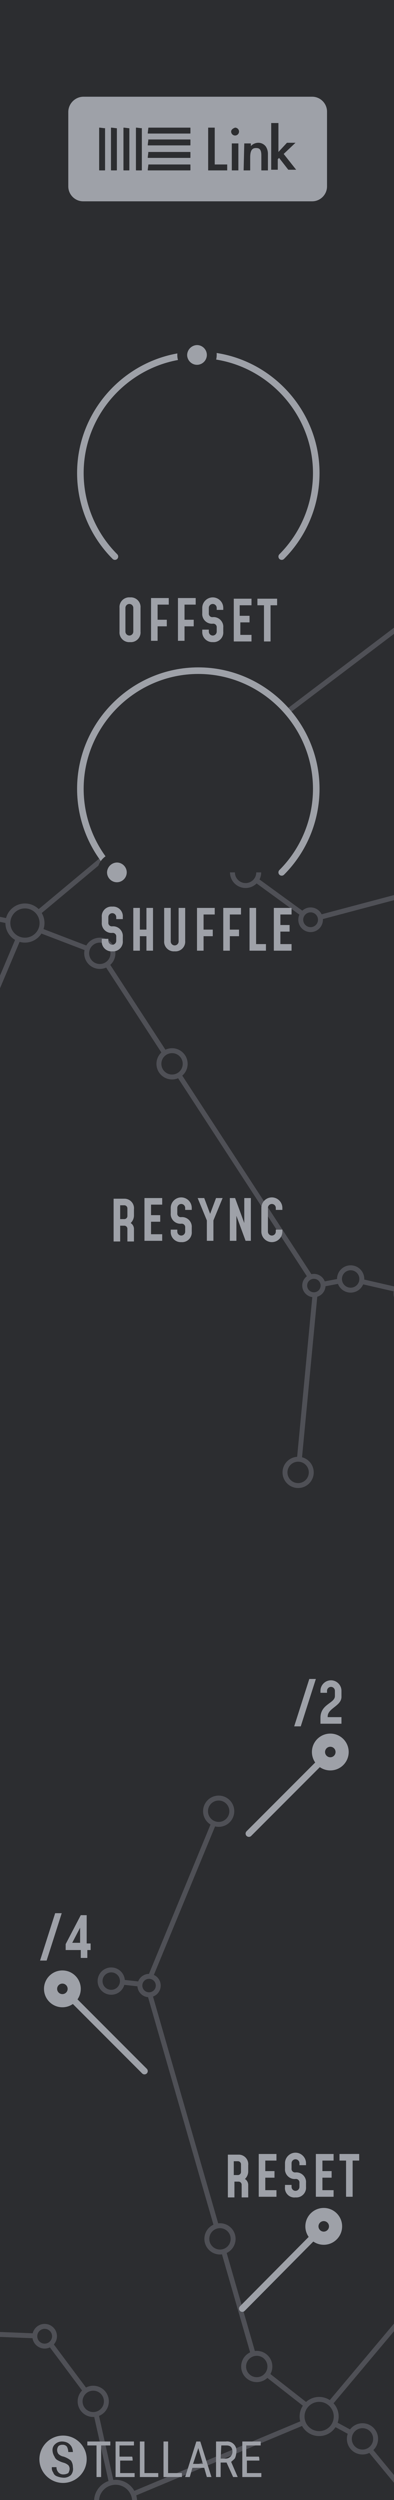 <?xml version="1.0" encoding="UTF-8" standalone="no"?>
<!DOCTYPE svg PUBLIC "-//W3C//DTD SVG 1.1//EN" "http://www.w3.org/Graphics/SVG/1.1/DTD/svg11.dtd">
<svg width="60px" height="380px" version="1.1" xmlns="http://www.w3.org/2000/svg" xmlns:xlink="http://www.w3.org/1999/xlink" xml:space="preserve" xmlns:serif="http://www.serif.com/" style="fill-rule:evenodd;clip-rule:evenodd;stroke-linecap:round;stroke-miterlimit:10;">
    <rect id="path33453" x="0" y="0" width="60" height="380" style="fill:rgb(44,45,48);fill-rule:nonzero;"/>
    <g id="FUN">
        <g>
            <g>
                <path d="M45.4,223.8l2.7,-28.4" style="fill:none;stroke:rgb(79,80,86);stroke-width:0.75px;"/>
                <path d="M63,196.6l-9.6,-2.2" style="fill:none;stroke:rgb(79,80,86);stroke-width:0.75px;"/>
                <path d="M48.1,195.4l5.3,-1" style="fill:none;stroke:rgb(79,80,86);stroke-width:0.75px;"/>
                <path d="M15.2,144.9l32.9,50.5" style="fill:none;stroke:rgb(79,80,86);stroke-width:0.75px;"/>
                <path d="M3.7,140.5l11.5,4.4" style="fill:none;stroke:rgb(79,80,86);stroke-width:0.75px;"/>
                <path d="M-7.8,167.7l11.5,-27.2" style="fill:none;stroke:rgb(79,80,86);stroke-width:0.75px;"/>
                <path d="M29.6,118.9l-25.9,21.6" style="fill:none;stroke:rgb(79,80,86);stroke-width:0.75px;"/>
                <path d="M37.4,132.6l-7.8,-13.7" style="fill:none;stroke:rgb(79,80,86);stroke-width:0.75px;"/>
                <path d="M47.3,139.8l-9.9,-7.2" style="fill:none;stroke:rgb(79,80,86);stroke-width:0.75px;"/>
                <path d="M74.1,132.7l-26.8,7.1" style="fill:none;stroke:rgb(79,80,86);stroke-width:0.75px;"/>
                <path d="M70,88.3l-40.4,30.6" style="fill:none;stroke:rgb(79,80,86);stroke-width:0.75px;"/>
                <path d="M-3.1,139.1l6.8,1.4" style="fill:none;stroke:rgb(79,80,86);stroke-width:0.75px;"/>
            </g>
            <g>
                <circle cx="47.3" cy="139.8" r="1.5" style="fill:rgb(44,45,48);stroke:rgb(79,80,86);stroke-width:0.75px;"/>
                <circle cx="37.4" cy="132.6" r="2" style="fill:rgb(44,45,48);stroke:rgb(79,80,86);stroke-width:0.75px;"/>
                <circle cx="29.6" cy="118.9" r="2.9" style="fill:rgb(44,45,48);stroke:rgb(79,80,86);stroke-width:0.75px;"/>
                <circle cx="15.2" cy="144.9" r="2" style="fill:rgb(44,45,48);stroke:rgb(79,80,86);stroke-width:0.75px;"/>
                <circle cx="3.8" cy="140.3" r="2.6" style="fill:rgb(44,45,48);stroke:rgb(79,80,86);stroke-width:0.75px;"/>
                <circle cx="26.2" cy="161.7" r="2" style="fill:rgb(44,45,48);stroke:rgb(79,80,86);stroke-width:0.75px;"/>
                <circle cx="47.8" cy="195.4" r="1.4" style="fill:rgb(44,45,48);stroke:rgb(79,80,86);stroke-width:0.75px;"/>
                <circle cx="53.4" cy="194.4" r="1.7" style="fill:rgb(44,45,48);stroke:rgb(79,80,86);stroke-width:0.75px;"/>
                <circle cx="62.3" cy="196.6" r="2" style="fill:rgb(44,45,48);stroke:rgb(79,80,86);stroke-width:0.75px;"/>
                <circle cx="45.4" cy="223.8" r="2" style="fill:rgb(44,45,48);stroke:rgb(79,80,86);stroke-width:0.75px;"/>
            </g>
        </g>
        <g>
            <g>
                <path d="M33.3,275.3l-10.9,26.4" style="fill:none;stroke:rgb(79,80,86);stroke-width:0.75px;"/>
                <path d="M22.4,301.7l-5.4,-0.6" style="fill:none;stroke:rgb(79,80,86);stroke-width:0.75px;"/>
                <path d="M39.1,359.7l-16.7,-58" style="fill:none;stroke:rgb(79,80,86);stroke-width:0.75px;"/>
                <path d="M48.7,367.2l-9.6,-7.5" style="fill:none;stroke:rgb(79,80,86);stroke-width:0.75px;"/>
                <path d="M67.7,344.6l-19,22.6" style="fill:none;stroke:rgb(79,80,86);stroke-width:0.75px;"/>
                <path d="M17.6,380.2l31.1,-13" style="fill:none;stroke:rgb(79,80,86);stroke-width:0.75px;"/>
                <path d="M14.2,365l3.4,15.2" style="fill:none;stroke:rgb(79,80,86);stroke-width:0.75px;"/>
                <path d="M6.8,355.1l7.4,9.9" style="fill:none;stroke:rgb(79,80,86);stroke-width:0.75px;"/>
                <path d="M-20.8,354l27.6,1.1" style="fill:none;stroke:rgb(79,80,86);stroke-width:0.75px;"/>
                <path d="M-29.9,397.7l47.5,-17.5" style="fill:none;stroke:rgb(79,80,86);stroke-width:0.75px;"/>
                <path d="M54.8,370.5l-6.1,-3.3" style="fill:none;stroke:rgb(79,80,86);stroke-width:0.75px;"/>
                <path d="M68.1,386.6l-13.3,-16.1" style="fill:none;stroke:rgb(79,80,86);stroke-width:0.75px;"/>
            </g>
            <g>
                <circle cx="6.8" cy="355.1" r="1.5" style="fill:rgb(44,45,48);stroke:rgb(79,80,86);stroke-width:0.75px;"/>
                <circle cx="14.2" cy="365" r="2" style="fill:rgb(44,45,48);stroke:rgb(79,80,86);stroke-width:0.75px;"/>
                <circle cx="17.6" cy="380.2" r="2.9" style="fill:rgb(44,45,48);stroke:rgb(79,80,86);stroke-width:0.75px;"/>
                <circle cx="39.1" cy="359.7" r="2" style="fill:rgb(44,45,48);stroke:rgb(79,80,86);stroke-width:0.75px;"/>
                <circle cx="48.6" cy="367.3" r="2.6" style="fill:rgb(44,45,48);stroke:rgb(79,80,86);stroke-width:0.75px;"/>
                <circle cx="55.2" cy="370.7" r="2" style="fill:rgb(44,45,48);stroke:rgb(79,80,86);stroke-width:0.75px;"/>
                <circle cx="33.5" cy="340.3" r="2" style="fill:rgb(44,45,48);stroke:rgb(79,80,86);stroke-width:0.75px;"/>
                <circle cx="22.7" cy="301.8" r="1.4" style="fill:rgb(44,45,48);stroke:rgb(79,80,86);stroke-width:0.75px;"/>
                <g transform="matrix(1,-0.01,0.01,1,-3.07,0.189)">
                    <circle cx="16.999" cy="301.101" r="1.7" style="fill:rgb(44,45,48);stroke:rgb(79,80,86);stroke-width:0.75px;"/>
                </g>
                <circle cx="33.3" cy="275.3" r="2" style="fill:rgb(44,45,48);stroke:rgb(79,80,86);stroke-width:0.75px;"/>
            </g>
        </g>
    </g>
    <g id="PRINT">
        <g>
            <path d="M36.9,350.9l12.3,-12.4" style="fill:none;stroke:rgb(158,161,168);stroke-width:1px;"/>
            <g>
                <circle cx="49.3" cy="338.4" r="2.3" style="fill:rgb(158,161,168);stroke:rgb(158,161,168);stroke-width:1px;"/>
                <circle cx="49.3" cy="338.4" r="0.8" style="fill:rgb(44,45,48);"/>
            </g>
        </g>
        <g>
            <path d="M22,314.8l-12.4,-12.4" style="fill:none;stroke:rgb(158,161,168);stroke-width:1px;"/>
            <g>
                <circle cx="9.5" cy="302.3" r="2.3" style="fill:rgb(158,161,168);stroke:rgb(158,161,168);stroke-width:1px;"/>
                <circle cx="9.5" cy="302.3" r="0.8" style="fill:rgb(44,45,48);"/>
            </g>
        </g>
        <g>
            <path d="M37.9,278.7l12.3,-12.3" style="fill:none;stroke:rgb(158,161,168);stroke-width:1px;"/>
            <g>
                <circle cx="50.3" cy="266.3" r="2.3" style="fill:rgb(158,161,168);stroke:rgb(158,161,168);stroke-width:1px;"/>
                <circle cx="50.3" cy="266.3" r="0.8" style="fill:rgb(44,45,48);"/>
            </g>
        </g>
        <g>
            <path d="M9.6,370.2c-1.975,0 -3.6,1.625 -3.6,3.6c0,1.975 1.625,3.6 3.6,3.6c1.975,0 3.6,-1.625 3.6,-3.6c0,-0.005 0,-0.01 0,-0.015c0,-1.967 -1.618,-3.585 -3.585,-3.585c-0.005,0 -0.01,0 -0.015,0Zm1.2,6c-0.328,0.293 -0.762,0.438 -1.2,0.4c-0.309,-0.019 -0.612,-0.086 -0.9,-0.2c-0.287,-0.087 -0.513,-0.313 -0.6,-0.6c-0.17,-0.23 -0.242,-0.517 -0.2,-0.8l0.7,0c-0.008,0.295 0.1,0.583 0.3,0.8c0.207,0.216 0.502,0.327 0.8,0.3c0.247,-0.006 0.488,-0.075 0.7,-0.2c0.111,-0.182 0.179,-0.388 0.2,-0.6c0.013,-0.218 -0.058,-0.433 -0.2,-0.6c-0.231,-0.195 -0.506,-0.332 -0.8,-0.4c-0.316,-0.095 -0.618,-0.229 -0.9,-0.4c-0.185,-0.118 -0.325,-0.294 -0.4,-0.5c-0.175,-0.27 -0.278,-0.579 -0.3,-0.9c-0.039,-0.378 0.111,-0.753 0.4,-1c0.297,-0.276 0.695,-0.421 1.1,-0.4c0.278,0.007 0.551,0.075 0.8,0.2c0.248,0.146 0.454,0.352 0.6,0.6c0.125,0.249 0.193,0.522 0.2,0.8l-0.7,0c-0.007,-0.278 -0.075,-0.551 -0.2,-0.8c-0.165,-0.215 -0.431,-0.329 -0.7,-0.3c-0.218,-0.013 -0.433,0.058 -0.6,0.2c-0.266,0.355 -0.266,0.845 0,1.2c0.22,0.211 0.499,0.351 0.8,0.4c0.399,0.134 0.771,0.337 1.1,0.6c0.203,0.293 0.308,0.643 0.3,1c0.084,0.424 -0.026,0.865 -0.3,1.2Z" style="fill:rgb(158,161,168);fill-rule:nonzero;"/>
            <path d="M16.8,371.7l-1.4,0l0,4.8l-0.7,0l0,-4.8l-1.4,0l0,-0.6l3.5,0l0,0.6Z" style="fill:rgb(158,161,168);fill-rule:nonzero;"/>
            <path d="M20.2,374l-1.9,0l0,1.9l2.2,0l0,0.6l-2.9,0l0,-5.4l2.8,0l0,0.6l-2.2,0l0,1.7l1.9,0c0.1,0 0.1,0.6 0.1,0.6Z" style="fill:rgb(158,161,168);fill-rule:nonzero;"/>
            <path d="M22,375.9l2.1,0l0,0.6l-2.8,0l0,-5.4l0.7,0l0,4.8Z" style="fill:rgb(158,161,168);fill-rule:nonzero;"/>
            <path d="M25.6,375.9l2.1,0l0,0.6l-2.8,0l0,-5.4l0.7,0l0,4.8Z" style="fill:rgb(158,161,168);fill-rule:nonzero;"/>
            <path d="M31.1,375.1l-1.8,0l-0.4,1.4l-0.7,0l1.7,-5.4l0.6,0l1.7,5.4l-0.7,0l-0.4,-1.4Zm-1.7,-0.6l1.5,0l-0.7,-2.4l-0.8,2.4Z" style="fill:rgb(158,161,168);fill-rule:nonzero;"/>
            <path d="M34.5,374.3l-0.9,0l0,2.2l-0.7,0l0,-5.4l1.5,0c0.066,-0.009 0.133,-0.014 0.2,-0.014c0.776,0 1.414,0.638 1.414,1.414c0,0.067 -0.005,0.134 -0.014,0.2c-0.019,0.309 -0.086,0.612 -0.2,0.9c-0.1,0.2 -0.4,0.4 -0.6,0.6l1,2.3l-0.7,0l-1,-2.2Zm-0.9,-0.6l0.8,0c0.543,-0.013 0.987,-0.457 1,-1c0,-0.7 -0.3,-1 -0.9,-1l-0.8,0l-0.1,2Z" style="fill:rgb(158,161,168);fill-rule:nonzero;"/>
            <path d="M39.5,374l-1.9,0l0,1.9l2.2,0l0,0.6l-2.9,0l0,-5.4l2.8,0l0,0.6l-2.2,0l0,1.7l1.9,0c0.1,0 0.1,0.6 0.1,0.6Z" style="fill:rgb(158,161,168);fill-rule:nonzero;"/>
        </g>
        <g>
            <path d="M12.7,14.7l34.8,0c0.012,0 0.025,0 0.037,0c1.242,0 2.263,1.021 2.263,2.263c0,0.012 0,0.025 0,0.037l0,11.3c0,0.012 0,0.025 0,0.037c0,1.242 -1.021,2.263 -2.263,2.263c-0.012,0 -0.025,0 -0.037,0l-34.8,0c-0.012,0 -0.025,0 -0.037,0c-1.242,0 -2.263,-1.021 -2.263,-2.263c0,-0.012 0,-0.025 0,-0.037l0,-11.3c0.014,-1.256 1.044,-2.286 2.3,-2.3Z" style="fill:rgb(158,161,168);fill-rule:nonzero;"/>
            <g>
                <path d="M32.7,19.4l0,5.6l1.9,0l0,0.9l-2.9,0l0,-6.5l1,0Z" style="fill:rgb(44,45,48);fill-rule:nonzero;"/>
                <path d="M35.8,19.4c0.329,0 0.6,0.271 0.6,0.6c0,0.329 -0.271,0.6 -0.6,0.6c-0.329,0 -0.6,-0.271 -0.6,-0.6c0,-0.3 0.3,-0.5 0.6,-0.6Zm0.5,2.4l0,4.1l-1,0l0,-4.1l1,0Z" style="fill:rgb(44,45,48);fill-rule:nonzero;"/>
                <path d="M37.2,21.8l1,0l0,0.4c0.287,-0.303 0.682,-0.483 1.1,-0.5c0.475,-0.012 0.925,0.213 1.2,0.6c0.204,0.33 0.308,0.712 0.3,1.1l0,2.5l-1,0l0,-2.3c0,-1 -0.4,-1.1 -0.8,-1.1c-0.4,0 -0.9,0.1 -0.9,1.4l0,2l-1,0l0.1,-4.1Z" style="fill:rgb(44,45,48);fill-rule:nonzero;"/>
                <path d="M42.4,18.7l0,4.4l1.3,-1.4l1.3,0l-1.8,1.7l1.9,2.4l-1.2,0l-1.4,-1.8l-0.2,0.2l0,1.6l-1,0l0,-7.1l1.1,0Z" style="fill:rgb(44,45,48);fill-rule:nonzero;"/>
                <path d="M22.6,19.4l-0.1,0.8c0,0.1 0,0.1 0.1,0.1l6.3,0c0.1,0 0.1,0 0.1,-0.1l0,-0.7c0,-0.1 0,-0.1 -0.1,-0.1l-6.3,0Zm0,1.8c-0.1,0 -0.1,0.1 0,0l-0.1,0.8c0,0.1 0,0.1 0.1,0.1l6.3,0c0.1,0 0.1,0 0.1,-0.1l0,-0.7c0,-0.1 0,-0.1 -0.1,-0.1l-6.3,0Zm0,1.9c-0.1,0 -0.1,0.1 0,0l-0.1,0.8c0,0.1 0,0.1 0.1,0.1l6.3,0c0.1,0 0.1,0 0.1,-0.1l0,-0.7c0,-0.1 0,-0.1 -0.1,-0.1l-6.3,0Zm0,1.9l-0.1,0.8c0,0.1 0,0.1 0.1,0.1l6.3,0c0.1,0 0.1,0 0.1,-0.1l0,-0.7c0,-0.1 0,-0.1 -0.1,-0.1l-6.3,0Zm-1,-5.5c0,-0.1 -0.1,-0.1 0,0l-0.8,-0.1c-0.1,0 -0.1,0 -0.1,0.1l0,6.3c0,0.1 0,0.1 0.1,0.1l0.7,0c0.1,0 0.1,0 0.1,-0.1l0,-6.3Zm-1.9,0l-0.8,-0.1c-0.1,0 -0.1,0 -0.1,0.1l0,6.3c0,0.1 0,0.1 0.1,0.1l0.7,0c0.1,0 0.1,0 0.1,-0.1l0,-6.3Zm-1.9,0l-0.8,-0.1c-0.1,0 -0.1,0 -0.1,0.1l0,6.3c0,0.1 0,0.1 0.1,0.1l0.7,0c0.1,0 0.1,0 0.1,-0.1l0,-6.3Zm-1.8,0c0,-0.1 -0.1,-0.1 0,0l-0.8,-0.1c-0.1,0 -0.1,0 -0.1,0.1l0,6.3c0,0.1 0,0.1 0.1,0.1l0.7,0c0.1,0 0.1,0 0.1,-0.1l0,-6.3Z" style="fill:rgb(44,45,48);fill-rule:nonzero;"/>
            </g>
        </g>
        <g transform="matrix(1,0,0,1,0,-63)">
            <path d="M17.5,147.6c-3.367,-3.367 -5.261,-7.938 -5.261,-12.7c0,-9.853 8.108,-17.961 17.961,-17.961c9.853,0 17.961,8.108 17.961,17.961c0,4.762 -1.894,9.333 -5.261,12.7" style="fill:rgb(44,45,48);fill-rule:nonzero;stroke:rgb(158,161,168);stroke-width:1px;"/>
            <g>
                <circle cx="30" cy="116.95" r="2.3" style="fill:rgb(158,161,168);"/>
                <path d="M30,115.45c0.823,0 1.5,0.677 1.5,1.5c0,0.823 -0.677,1.5 -1.5,1.5c-0.823,0 -1.5,-0.677 -1.5,-1.5c0.02,-0.815 0.685,-1.48 1.5,-1.5m0,-1.5c-1.646,0 -3,1.354 -3,3c0,1.646 1.354,3 3,3c1.646,0 3,-1.354 3,-3c0,-0.018 0,-0.036 0,-0.054c0,-1.616 -1.33,-2.946 -2.946,-2.946c-0.018,0 -0.036,0 -0.054,0Z" style="fill:rgb(44,45,48);fill-rule:nonzero;"/>
            </g>
            <circle cx="30.2" cy="134.9" r="18" style="fill:none;"/>
        </g>
        <g transform="matrix(1,0,0,1,0,-63)">
            <path d="M17.5,195.6c-3.367,-3.367 -5.261,-7.938 -5.261,-12.7c0,-9.853 8.108,-17.961 17.961,-17.961c9.853,0 17.961,8.108 17.961,17.961c0,4.762 -1.894,9.333 -5.261,12.7" style="fill:rgb(44,45,48);fill-rule:nonzero;stroke:rgb(158,161,168);stroke-width:1px;"/>
            <g>
                <circle cx="17.8" cy="195.6" r="2.3" style="fill:rgb(158,161,168);"/>
                <path d="M17.8,194.1c0.823,0 1.5,0.677 1.5,1.5c0,0.823 -0.677,1.5 -1.5,1.5c-0.823,0 -1.5,-0.677 -1.5,-1.5c0.02,-0.815 0.685,-1.48 1.5,-1.5m0,-1.5c-1.646,0 -3,1.354 -3,3c0,1.646 1.354,3 3,3c1.646,0 3,-1.354 3,-3c0,-0.018 0,-0.036 0,-0.054c0,-1.616 -1.33,-2.946 -2.946,-2.946c-0.018,0 -0.036,0 -0.054,0Z" style="fill:rgb(44,45,48);fill-rule:nonzero;"/>
            </g>
            <circle cx="30.2" cy="182.9" r="18" style="fill:none;"/>
        </g>
        <g transform="matrix(1,0,0,1,0,-63)">
            <path d="M15.5,206l0,-0.3l1,0l0,0.3c0,0.329 0.271,0.6 0.6,0.6c0.329,0 0.6,-0.271 0.6,-0.6c0,0 0,-0.6 0,-0.6c0.004,-0.025 0.005,-0.05 0.005,-0.075c0,-0.291 -0.239,-0.53 -0.53,-0.53c-0.025,0 -0.05,0.001 -0.075,0.005c-0.045,0.004 -0.089,0.006 -0.134,0.006c-0.808,0 -1.472,-0.664 -1.472,-1.472c0,-0.045 0.002,-0.089 0.006,-0.134l0,-0.8c-0.004,-0.045 -0.006,-0.089 -0.006,-0.134c0,-0.808 0.664,-1.472 1.472,-1.472c0.045,0 0.089,0.002 0.134,0.006c0.045,-0.004 0.089,-0.006 0.134,-0.006c0.808,0 1.472,0.664 1.472,1.472c0,0.045 -0.002,0.089 -0.006,0.134l0,0.3l-1,0l0,-0.3c0,-0.329 -0.271,-0.6 -0.6,-0.6c-0.329,0 -0.6,0.271 -0.6,0.6c0,0 0,0.8 0,0.8c-0.004,0.025 -0.005,0.05 -0.005,0.075c0,0.291 0.239,0.53 0.53,0.53c0.025,0 0.05,-0.001 0.075,-0.005c0.045,-0.004 0.089,-0.006 0.134,-0.006c0.808,0 1.472,0.664 1.472,1.472c0,0.045 -0.002,0.089 -0.006,0.134l0,0.6c0.004,0.045 0.006,0.089 0.006,0.134c0,0.808 -0.664,1.472 -1.472,1.472c-0.045,0 -0.089,-0.002 -0.134,-0.006c-0.045,0.004 -0.091,0.006 -0.136,0.006c-0.807,0 -1.47,-0.663 -1.47,-1.47c0,-0.045 0.002,-0.091 0.006,-0.136Z" style="fill:rgb(158,161,168);fill-rule:nonzero;"/>
            <path d="M20.3,201l1,0l0,3.3l1,0l0,-3.3l1,0l0,6.5l-1,0l0,-2.2l-1,0l0,2.2l-1,0l0,-6.5Z" style="fill:rgb(158,161,168);fill-rule:nonzero;"/>
            <path d="M28.2,206c0.004,0.045 0.006,0.089 0.006,0.134c0,0.808 -0.664,1.472 -1.472,1.472c-0.045,0 -0.089,-0.002 -0.134,-0.006c-0.045,0.004 -0.089,0.006 -0.134,0.006c-0.808,0 -1.472,-0.664 -1.472,-1.472c0,-0.045 0.002,-0.089 0.006,-0.134l0,-5l1,0l0,5.1c0,0.329 0.271,0.6 0.6,0.6c0.329,0 0.6,-0.271 0.6,-0.6c0,0 0,-5.1 0,-5.1l1,0l0,5Z" style="fill:rgb(158,161,168);fill-rule:nonzero;"/>
            <path d="M30,201l2.7,0l0,1l-1.7,0l0,2.3l1.4,0l0,1l-1.4,0l0,2.2l-1,0l0,-6.5Z" style="fill:rgb(158,161,168);fill-rule:nonzero;"/>
            <path d="M34,201l2.7,0l0,1l-1.7,0l0,2.3l1.4,0l0,1l-1.4,0l0,2.2l-1,0l0,-6.5Z" style="fill:rgb(158,161,168);fill-rule:nonzero;"/>
            <path d="M39,206.5l1.5,0l0,1l-2.5,0l0,-6.5l1,0l0,5.5Z" style="fill:rgb(158,161,168);fill-rule:nonzero;"/>
            <path d="M44.4,202l-1.7,0l0,1.6l1.4,0l0,1l-1.4,0l0,1.9l1.7,0l0,1l-2.7,0l0,-6.5l2.7,0l0,1Z" style="fill:rgb(158,161,168);fill-rule:nonzero;"/>
        </g>
        <g transform="matrix(1,0,0,1,0,-63)">
            <path d="M19.9,248.9c0.312,0.192 0.502,0.534 0.5,0.9l0,1.9l-1,0l0,-1.9c0.001,-0.009 0.001,-0.019 0.001,-0.028c0,-0.26 -0.213,-0.473 -0.473,-0.473c-0.009,0 -0.019,0 -0.028,0.001l-0.6,0l0,2.4l-1,0l0,-6.5l1.6,0c0.021,-0.001 0.041,-0.001 0.062,-0.001c0.793,0 1.446,0.653 1.446,1.446c0,0.052 -0.002,0.103 -0.008,0.155l0,1c-0.017,0.418 -0.197,0.813 -0.5,1.1Zm-0.5,-2.2c0.001,-0.009 0.001,-0.019 0.001,-0.028c0,-0.26 -0.213,-0.473 -0.473,-0.473c-0.009,0 -0.019,0 -0.028,0.001l-0.6,0l0,2.1l0.6,0c0.009,0.001 0.019,0.001 0.028,0.001c0.26,0 0.473,-0.213 0.473,-0.473c0,-0.009 0,-0.019 -0.001,-0.028l0,-1.1Z" style="fill:rgb(158,161,168);fill-rule:nonzero;"/>
            <path d="M24.7,246.1l-1.7,0l0,1.6l1.4,0l0,1l-1.4,0l0,1.9l1.7,0l0,1l-2.7,0l0,-6.5l2.7,0l0,1Z" style="fill:rgb(158,161,168);fill-rule:nonzero;"/>
            <path d="M26,250.2l0,-0.3l1,0l0,0.3c0,0.329 0.271,0.6 0.6,0.6c0.329,0 0.6,-0.271 0.6,-0.6c0,0 0,-0.6 0,-0.6c0.004,-0.025 0.005,-0.05 0.005,-0.075c0,-0.291 -0.239,-0.53 -0.53,-0.53c-0.025,0 -0.05,0.001 -0.075,0.005c-0.045,0.004 -0.089,0.006 -0.134,0.006c-0.808,0 -1.472,-0.664 -1.472,-1.472c0,-0.045 0.002,-0.089 0.006,-0.134l0,-0.8c0,-0.878 0.722,-1.6 1.6,-1.6c0.878,0 1.6,0.722 1.6,1.6c0,0 0,0.3 0,0.3l-1,0l0,-0.3c0,-0.329 -0.271,-0.6 -0.6,-0.6c-0.329,0 -0.6,0.271 -0.6,0.6c0,0 0,0.8 0,0.8c-0.004,0.025 -0.005,0.05 -0.005,0.075c0,0.291 0.239,0.53 0.53,0.53c0.025,0 0.05,-0.001 0.075,-0.005c0.045,-0.004 0.089,-0.006 0.134,-0.006c0.808,0 1.472,0.664 1.472,1.472c0,0.045 -0.002,0.089 -0.006,0.134l0,0.6c0.004,0.045 0.006,0.089 0.006,0.134c0,0.808 -0.664,1.472 -1.472,1.472c-0.045,0 -0.089,-0.002 -0.134,-0.006c-0.027,0.001 -0.054,0.002 -0.08,0.002c-0.835,0 -1.522,-0.687 -1.522,-1.522c0,-0.026 0.001,-0.053 0.002,-0.08Z" style="fill:rgb(158,161,168);fill-rule:nonzero;"/>
            <path d="M33.9,245.1l-1.4,3.4l0,3.1l-1,0l0,-3.1l-1.4,-3.4l1,0l0.9,2.4l0.9,-2.4l1,0Z" style="fill:rgb(158,161,168);fill-rule:nonzero;"/>
            <path d="M38.2,245.1l0,6.5l-0.8,0l-1.4,-3.8l0,3.8l-1,0l0,-6.5l0.8,0l1.4,3.8l0,-3.8l1,0Z" style="fill:rgb(158,161,168);fill-rule:nonzero;"/>
            <path d="M43,250.2c0,0.878 -0.722,1.6 -1.6,1.6c-0.878,0 -1.6,-0.722 -1.6,-1.6c0,0 0,-3.6 0,-3.6c0,-0.878 0.722,-1.6 1.6,-1.6c0.878,0 1.6,0.722 1.6,1.6c0,0 0,0.3 0,0.3l-1,0l0,-0.3c0,-0.329 -0.271,-0.6 -0.6,-0.6c-0.329,0 -0.6,0.271 -0.6,0.6l0,3.6c0,0.329 0.271,0.6 0.6,0.6c0.329,0 0.6,-0.271 0.6,-0.6l0,-0.3l1,0l0,0.3Z" style="fill:rgb(158,161,168);fill-rule:nonzero;"/>
        </g>
        <g transform="matrix(1,0,0,1,0,-63)">
            <path d="M18.2,159l0,-3.6c-0.004,-0.045 -0.006,-0.089 -0.006,-0.134c0,-0.808 0.664,-1.472 1.472,-1.472c0.045,0 0.089,0.002 0.134,0.006c0.045,-0.004 0.089,-0.006 0.134,-0.006c0.808,0 1.472,0.664 1.472,1.472c0,0.045 -0.002,0.089 -0.006,0.134l0,3.6c0.004,0.045 0.006,0.089 0.006,0.134c0,0.808 -0.664,1.472 -1.472,1.472c-0.045,0 -0.089,-0.002 -0.134,-0.006c-0.045,0.004 -0.089,0.006 -0.134,0.006c-0.808,0 -1.472,-0.664 -1.472,-1.472c0,-0.045 0.002,-0.089 0.006,-0.134Zm2.1,0l0,-3.6c0,-0.329 -0.271,-0.6 -0.6,-0.6c-0.329,0 -0.6,0.271 -0.6,0.6c0,0 0,3.6 0,3.6c0,0.329 0.271,0.6 0.6,0.6c0.329,0 0.6,-0.271 0.6,-0.6c0,0 0,0 0,0Z" style="fill:rgb(158,161,168);fill-rule:nonzero;"/>
            <path d="M23,153.9l2.7,0l0,1l-1.7,0l0,2.3l1.4,0l0,1l-1.4,0l0,2.2l-1,0l0,-6.5Z" style="fill:rgb(158,161,168);fill-rule:nonzero;"/>
            <path d="M27.1,153.9l2.7,0l0,1l-1.7,0l0,2.3l1.4,0l0,1l-1.4,0l0,2.2l-1,0l0,-6.5Z" style="fill:rgb(158,161,168);fill-rule:nonzero;"/>
            <path d="M30.8,159l0,-0.3l1,0l0,0.3c0,0.329 0.271,0.6 0.6,0.6c0.329,0 0.6,-0.271 0.6,-0.6c0,0 0,-0.6 0,-0.6c0.004,-0.025 0.005,-0.05 0.005,-0.075c0,-0.291 -0.239,-0.53 -0.53,-0.53c-0.025,0 -0.05,0.001 -0.075,0.005c-0.045,0.004 -0.089,0.006 -0.134,0.006c-0.808,0 -1.472,-0.664 -1.472,-1.472c0,-0.045 0.002,-0.089 0.006,-0.134l0,-0.8c0,-0.878 0.722,-1.6 1.6,-1.6c0.878,0 1.6,0.722 1.6,1.6c0,0 0,0.3 0,0.3l-1,0l0,-0.3c0,-0.329 -0.271,-0.6 -0.6,-0.6c-0.329,0 -0.6,0.271 -0.6,0.6c0,0 0,0.8 0,0.8c-0.004,0.025 -0.005,0.05 -0.005,0.075c0,0.291 0.239,0.53 0.53,0.53c0.025,0 0.05,-0.001 0.075,-0.005c0.045,-0.004 0.089,-0.006 0.134,-0.006c0.808,0 1.472,0.664 1.472,1.472c0,0.045 -0.002,0.089 -0.006,0.134l0,0.6c0.004,0.045 0.006,0.089 0.006,0.134c0,0.808 -0.664,1.472 -1.472,1.472c-0.045,0 -0.089,-0.002 -0.134,-0.006c-0.027,0.001 -0.054,0.002 -0.08,0.002c-0.835,0 -1.522,-0.687 -1.522,-1.522c0,-0.026 0.001,-0.053 0.002,-0.08Z" style="fill:rgb(158,161,168);fill-rule:nonzero;"/>
            <path d="M38.2,155l-1.7,0l0,1.6l1.5,0l0,1l-1.4,0l0,1.9l1.7,0l0,1l-2.7,0l0,-6.5l2.7,0l0,1l-0.1,0Z" style="fill:rgb(158,161,168);fill-rule:nonzero;"/>
            <path d="M40.2,155l-1,0l0,-1l3,0l0,1l-1,0l0,5.5l-1,0l0,-5.5Z" style="fill:rgb(158,161,168);fill-rule:nonzero;"/>
        </g>
        <g>
            <path d="M37.3,331.2c0.312,0.192 0.502,0.534 0.5,0.9l0,1.9l-1,0l0,-1.9c0.001,-0.009 0.001,-0.019 0.001,-0.028c0,-0.26 -0.213,-0.473 -0.473,-0.473c-0.009,0 -0.019,0 -0.028,0.001l-0.6,0l0,2.4l-1,0l0,-6.5l1.6,0c0.021,-0.001 0.041,-0.001 0.062,-0.001c0.793,0 1.446,0.653 1.446,1.446c0,0.052 -0.002,0.103 -0.008,0.155l0,1c-0.017,0.418 -0.197,0.813 -0.5,1.1Zm-0.6,-2.2c0.001,-0.009 0.001,-0.019 0.001,-0.028c0,-0.26 -0.213,-0.473 -0.473,-0.473c-0.009,0 -0.019,0 -0.028,0.001l-0.6,0l0,2.1l0.6,0c0.009,0.001 0.019,0.001 0.028,0.001c0.26,0 0.473,-0.213 0.473,-0.473c0,-0.009 0,-0.019 -0.001,-0.028l0,-1.1Z" style="fill:rgb(158,161,168);fill-rule:nonzero;"/>
            <path d="M42.1,328.4l-1.7,0l0,1.6l1.4,0l0,1l-1.4,0l0,1.9l1.7,0l0,1l-2.7,0l0,-6.5l2.7,0l0,1Z" style="fill:rgb(158,161,168);fill-rule:nonzero;"/>
            <path d="M43.4,332.4l0,-0.3l1,0l0,0.3c0,0.329 0.271,0.6 0.6,0.6c0.329,0 0.6,-0.271 0.6,-0.6l0,-0.6c0.004,-0.025 0.005,-0.05 0.005,-0.075c0,-0.291 -0.239,-0.53 -0.53,-0.53c-0.025,0 -0.05,0.001 -0.075,0.005c-0.045,0.004 -0.089,0.006 -0.134,0.006c-0.808,0 -1.472,-0.664 -1.472,-1.472c0,-0.045 0.002,-0.089 0.006,-0.134l0,-0.8c0,-0.878 0.722,-1.6 1.6,-1.6c0.878,0 1.6,0.722 1.6,1.6c0,0 0,0.3 0,0.3l-1,0l0,-0.3c0,-0.329 -0.271,-0.6 -0.6,-0.6c-0.329,0 -0.6,0.271 -0.6,0.6l0,0.8c-0.004,0.025 -0.005,0.05 -0.005,0.075c0,0.291 0.239,0.53 0.53,0.53c0.025,0 0.05,-0.001 0.075,-0.005c0.045,-0.004 0.089,-0.006 0.134,-0.006c0.808,0 1.472,0.664 1.472,1.472c0,0.045 -0.002,0.089 -0.006,0.134l0,0.6c0.004,0.045 0.006,0.089 0.006,0.134c0,0.808 -0.664,1.472 -1.472,1.472c-0.045,0 -0.089,-0.002 -0.134,-0.006c-0.061,0.008 -0.123,0.012 -0.185,0.012c-0.783,0 -1.427,-0.644 -1.427,-1.427c0,-0.062 0.004,-0.124 0.012,-0.185Z" style="fill:rgb(158,161,168);fill-rule:nonzero;"/>
            <path d="M50.8,328.4l-1.7,0l0,1.6l1.4,0l0,1l-1.4,0l0,1.9l1.7,0l0,1l-2.7,0l0,-6.5l2.7,0l0,1Z" style="fill:rgb(158,161,168);fill-rule:nonzero;"/>
            <path d="M52.7,328.4l-1,0l0,-1l3,0l0,1l-1,0l0,5.5l-1,0l0,-5.5Z" style="fill:rgb(158,161,168);fill-rule:nonzero;"/>
        </g>
        <g>
            <path d="M8.4,290.8l1,0l-2.3,7.2l-1,0l2.3,-7.2Z" style="fill:rgb(158,161,168);fill-rule:nonzero;"/>
            <path d="M13.8,295.4l0,1l-0.5,0l0,1.2l-1,0l0,-1.2l-2.3,0l0,-0.9l2.3,-4.4l0.9,0l0,4.3l0.6,0Zm-1.6,-2.4l-1.2,2.3l1.2,0l0,-2.3Z" style="fill:rgb(158,161,168);fill-rule:nonzero;"/>
        </g>
        <g>
            <path d="M47.1,255.2l1,0l-2.3,7.2l-1,0l2.3,-7.2Z" style="fill:rgb(158,161,168);fill-rule:nonzero;"/>
            <path d="M49.9,260.9l0,0.1l2.1,0l0,1l-3.2,0l0,-0.9c0,-2.1 2.2,-2.2 2.2,-3.3l0,-0.8c0,-0.329 -0.271,-0.6 -0.6,-0.6c-0.329,0 -0.6,0.271 -0.6,0.6l0,0.3l-1,0l0,-0.3c0,-0.878 0.722,-1.6 1.6,-1.6c0.878,0 1.6,0.722 1.6,1.6c0,0 0,0.8 0,0.8c0.1,1.5 -2.1,1.8 -2.1,3.1Z" style="fill:rgb(158,161,168);fill-rule:nonzero;"/>
        </g>
    </g>
</svg>
